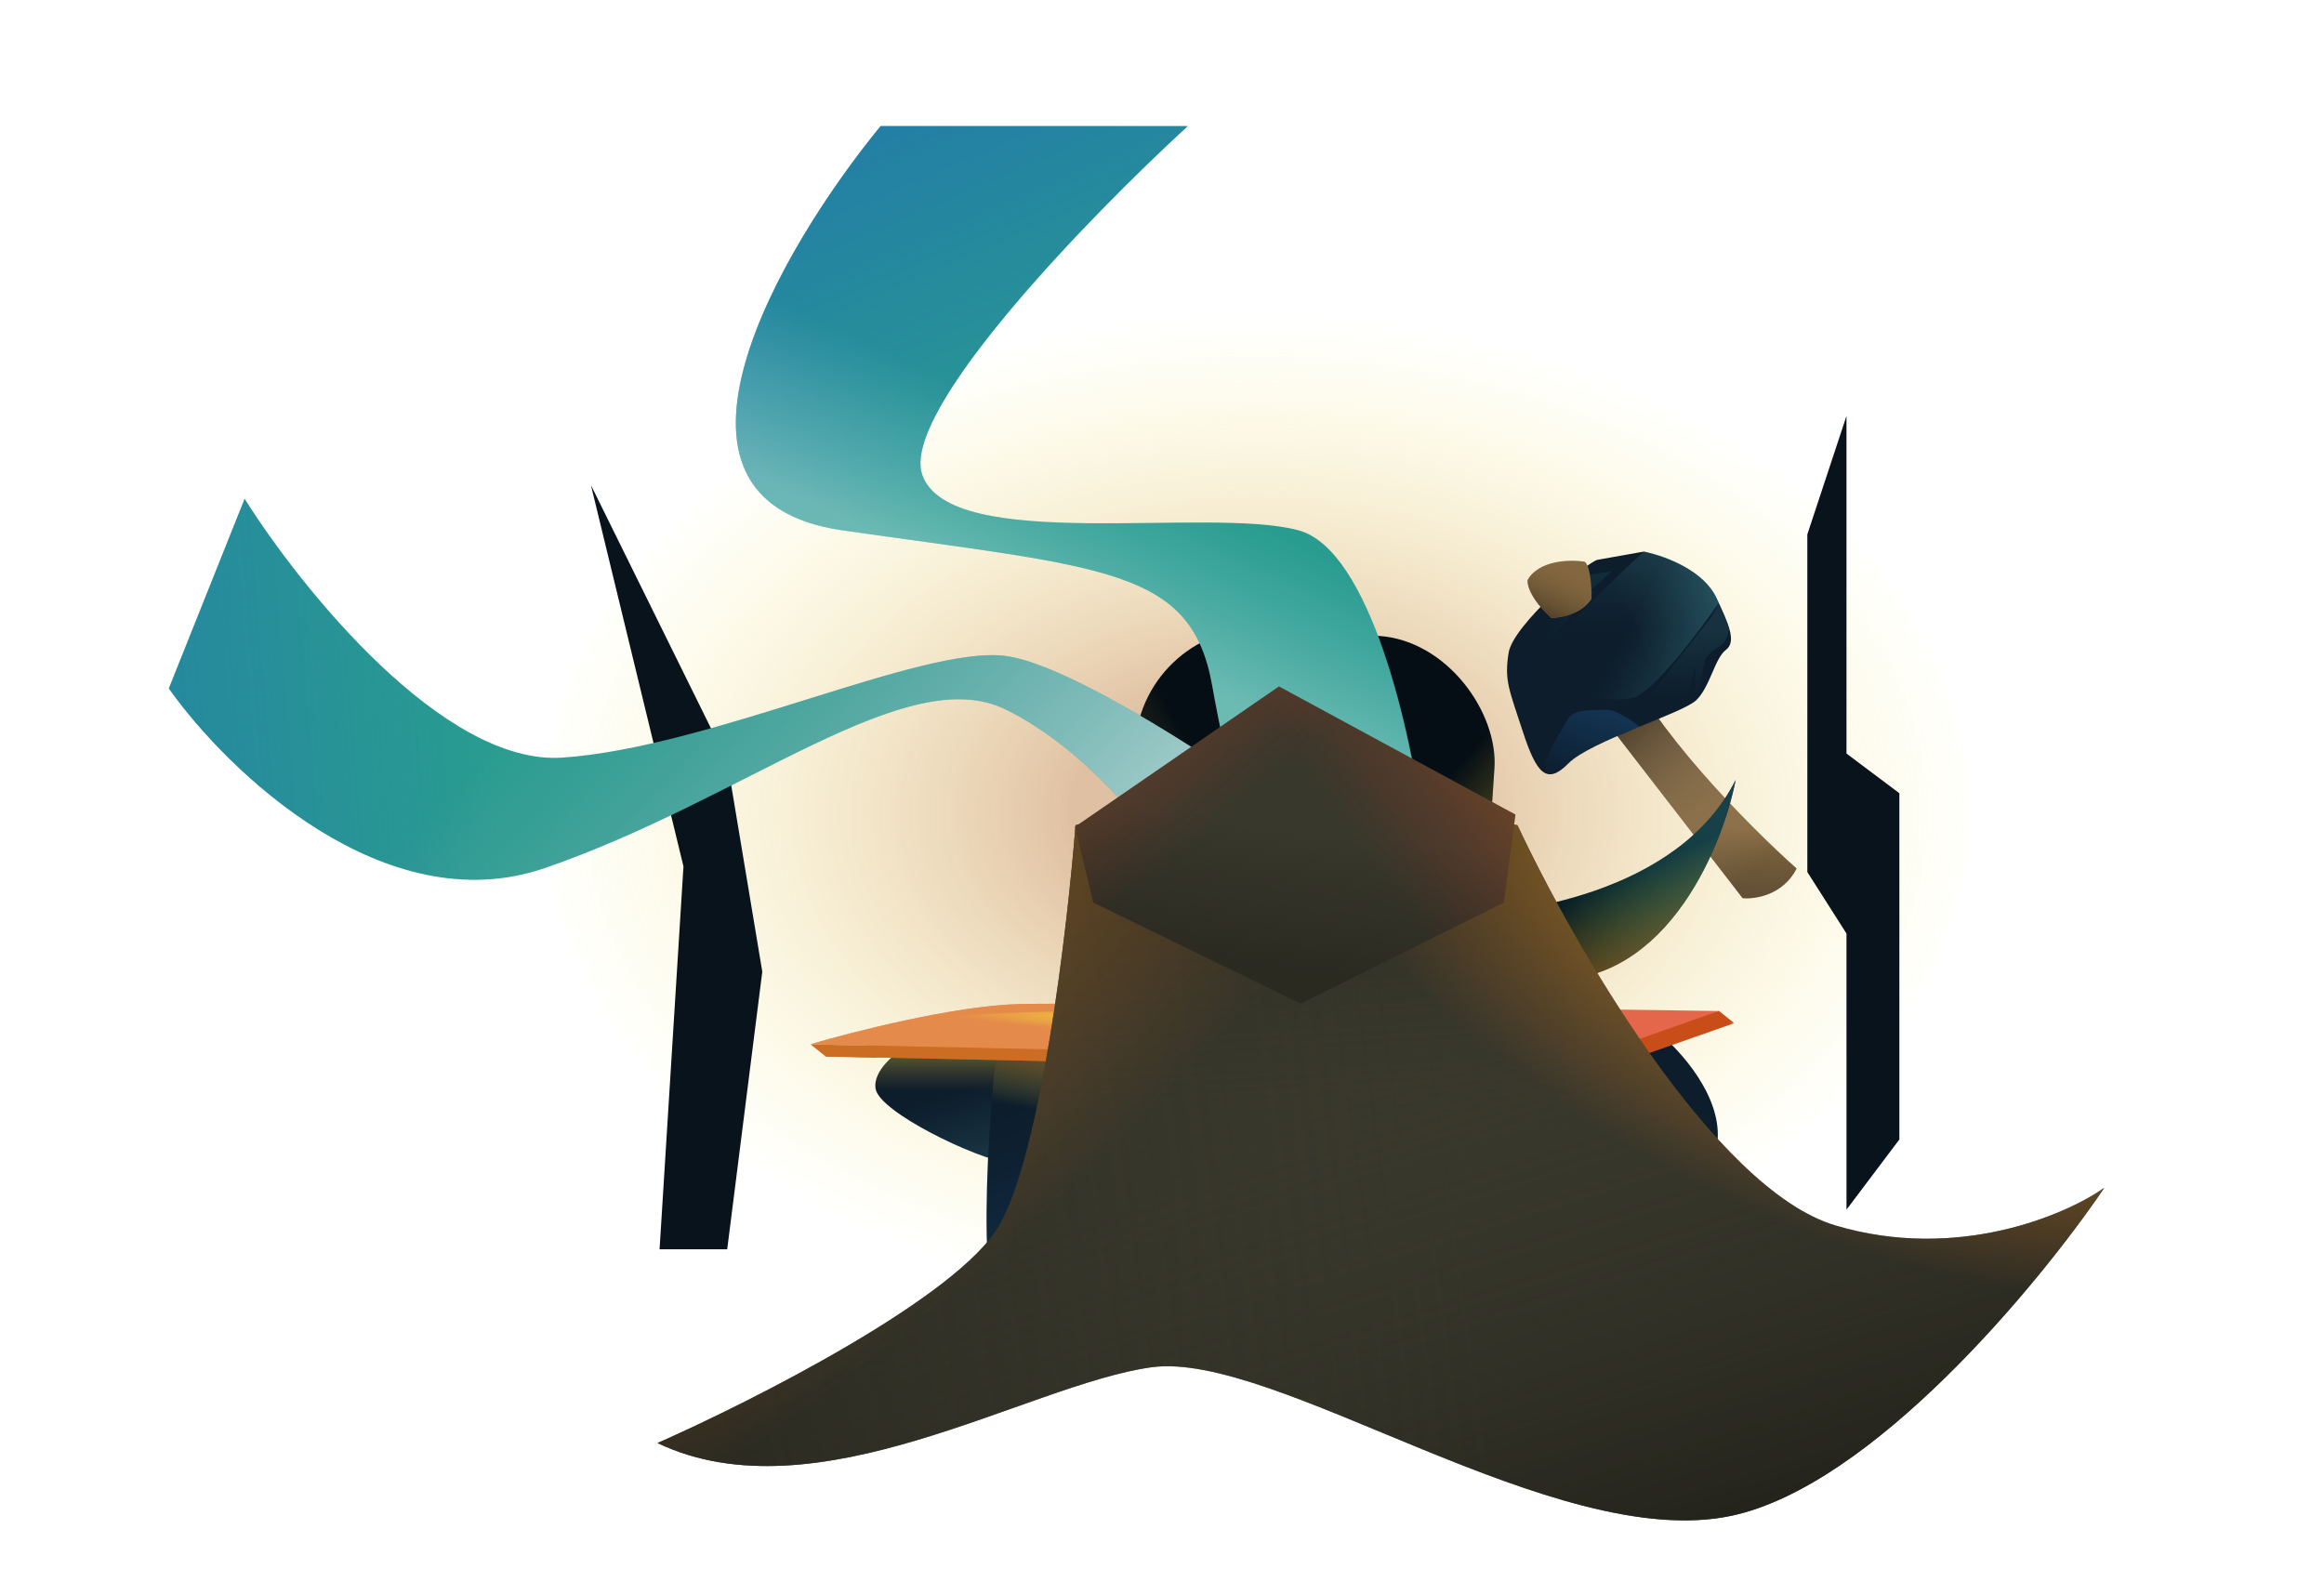 <svg width="2285" height="1568" viewBox="0 0 2285 1568" fill="none" xmlns="http://www.w3.org/2000/svg">
<g filter="url(#filter0_f_525_139)">
<ellipse cx="1235.5" cy="799" rx="700.5" ry="490" fill="url(#paint0_radial_525_139)"/>
</g>
<path d="M672 852L648.5 1228.5H715L749.5 955.5L715 748.5L581 477L672 852Z" fill="#09131C"/>
<path d="M1777 857.5V525.5L1815.5 409V741L1867.5 780V1120.5L1815.5 1189.5V918L1777 857.5Z" fill="#09131C"/>
<path d="M1657.5 1008.5L1653.5 1004.5L1690 994L1705 1006L1657.5 1008.5Z" fill="#C94D18"/>
<path d="M861 1071C857.4 1052.6 882.167 1033.67 895 1026.5H1003.5C1010 1067 1016.6 1147.1 991 1143.5C959 1139 865.5 1094 861 1071Z" fill="#0D1D2C"/>
<path d="M861 1071C857.4 1052.6 882.167 1033.67 895 1026.5H1003.5C1010 1067 1016.6 1147.1 991 1143.5C959 1139 865.5 1094 861 1071Z" fill="url(#paint1_linear_525_139)"/>
<path d="M861 1071C857.4 1052.6 882.167 1033.67 895 1026.5H1003.5C1010 1067 1016.6 1147.1 991 1143.5C959 1139 865.5 1094 861 1071Z" fill="url(#paint2_linear_525_139)"/>
<path d="M1224.39 1139.81C1230.57 1094.4 1188.11 1047.68 1166.11 1030H980.102C968.959 1129.94 957.644 1327.59 1001.53 1318.71C1056.39 1307.61 1216.68 1196.56 1224.39 1139.81Z" fill="#0D1D2C"/>
<path d="M1224.39 1139.81C1230.57 1094.4 1188.11 1047.68 1166.11 1030H980.102C968.959 1129.94 957.644 1327.59 1001.53 1318.71C1056.39 1307.61 1216.68 1196.56 1224.39 1139.81Z" fill="url(#paint3_linear_525_139)"/>
<path d="M1224.39 1139.81C1230.57 1094.4 1188.11 1047.68 1166.11 1030H980.102C968.959 1129.94 957.644 1327.59 1001.53 1318.71C1056.39 1307.61 1216.68 1196.56 1224.39 1139.81Z" fill="url(#paint4_linear_525_139)"/>
<path d="M1688.39 1124.81C1694.57 1079.4 1652.11 1032.68 1630.11 1015H1444.1C1432.96 1114.94 1421.64 1312.59 1465.53 1303.71C1520.39 1292.61 1680.68 1181.56 1688.39 1124.81Z" fill="#0D1D2C"/>
<path d="M1016.13 999.355C953.435 1001.17 853.92 1026.42 812 1038.82L1566.1 1055L1705 1006.17C1501.5 1003.14 1078.82 997.538 1016.13 999.355Z" fill="#C94D18"/>
<path d="M1016.13 999.355C953.435 1001.17 853.92 1026.42 812 1038.82L1566.1 1055L1705 1006.17C1501.5 1003.14 1078.82 997.538 1016.13 999.355Z" fill="url(#paint5_linear_525_139)"/>
<ellipse cx="316.704" cy="15.076" rx="316.704" ry="15.076" transform="matrix(1 0.016 -0.043 0.999 934.31 1001.41)" fill="url(#paint6_radial_525_139)"/>
<path d="M1001.13 987.355C938.435 989.172 838.92 1014.42 797 1026.82L1551.1 1043L1690 994.169C1486.5 991.14 1063.82 985.538 1001.13 987.355Z" fill="#E4674B"/>
<path d="M1001.13 987.355C938.435 989.172 838.92 1014.42 797 1026.82L1551.1 1043L1690 994.169C1486.5 991.14 1063.82 985.538 1001.13 987.355Z" fill="url(#paint7_linear_525_139)"/>
<ellipse cx="316.704" cy="15.076" rx="316.704" ry="15.076" transform="matrix(1 0.016 -0.043 0.999 919.31 989.408)" fill="url(#paint8_radial_525_139)"/>
<path d="M1562.49 687.856L1595.27 644.713C1621.49 713.474 1720.35 812.937 1766.5 854.073C1753.12 880.293 1725.48 884.395 1713.32 883.169L1562.49 687.856Z" fill="#83673F"/>
<path d="M1562.49 687.856L1595.27 644.713C1621.49 713.474 1720.35 812.937 1766.5 854.073C1753.12 880.293 1725.48 884.395 1713.32 883.169L1562.49 687.856Z" fill="url(#paint9_linear_525_139)"/>
<path d="M1562.49 687.856L1595.27 644.713C1621.49 713.474 1720.35 812.937 1766.5 854.073C1753.12 880.293 1725.48 884.395 1713.32 883.169L1562.49 687.856Z" fill="url(#paint10_linear_525_139)"/>
<path d="M1687.64 587.903C1675.67 562.378 1641.28 547.731 1616.34 542.374C1604.62 544.48 1578.93 549.012 1570.83 550.468C1560.7 552.288 1487.64 614.617 1483.31 641.842C1478.98 669.066 1483.56 677.467 1497.23 719.292C1510.89 761.117 1520.89 772.236 1542.21 750.569C1563.53 728.903 1653.95 701.584 1667.62 688.672C1681.29 675.761 1686 647.238 1696.85 639.139C1707.69 631.04 1699.61 613.428 1687.64 587.903Z" fill="#0D1D2C"/>
<path d="M1528.04 634.68C1540.62 613.543 1592.14 564.336 1616.34 542.374C1655.13 548.728 1678.21 572.808 1682.55 579.497C1686.03 584.848 1688.91 590.645 1689.91 592.875C1669.85 622.082 1624.83 681.635 1605.3 686.184C1585.77 690.732 1553.01 684.288 1539.08 680.498C1529.98 670.063 1527.93 645.605 1528.04 634.68Z" fill="url(#paint11_linear_525_139)"/>
<path d="M1528.04 634.68C1540.62 613.543 1592.14 564.336 1616.34 542.374C1655.13 548.728 1678.21 572.808 1682.55 579.497C1686.03 584.848 1688.91 590.645 1689.91 592.875C1669.85 622.082 1624.83 681.635 1605.3 686.184C1585.77 690.732 1553.01 684.288 1539.08 680.498C1529.98 670.063 1527.93 645.605 1528.04 634.68Z" fill="url(#paint12_linear_525_139)"/>
<path d="M1528.04 634.68C1540.62 613.543 1592.14 564.336 1616.34 542.374C1655.13 548.728 1678.21 572.808 1682.55 579.497C1686.03 584.848 1688.91 590.645 1689.91 592.875C1669.85 622.082 1624.83 681.635 1605.3 686.184C1585.77 690.732 1553.01 684.288 1539.08 680.498C1529.98 670.063 1527.93 645.605 1528.04 634.68Z" fill="url(#paint13_linear_525_139)"/>
<path d="M1578.37 697.904C1588.55 697.42 1605.25 708.997 1612.32 714.846C1554.11 736.023 1543.2 749.938 1537.14 755.383C1532.29 759.739 1527.03 761.232 1525.01 761.433C1507.43 757.803 1535.92 718.475 1541.38 707.585C1546.84 696.694 1565.63 698.509 1578.37 697.904Z" fill="url(#paint14_linear_525_139)"/>
<path d="M1584.56 561.771L1559.82 565.45C1549.34 577.379 1526.17 603.911 1517.34 614.613C1508.51 625.315 1501.4 636.017 1498.95 640.031L1524.36 629.663C1529.18 621.904 1555.36 593.878 1567.84 580.835L1561.49 582.841L1584.56 561.771Z" fill="url(#paint15_linear_525_139)"/>
<path d="M1699.95 618.626C1698.07 612.473 1692.48 599.117 1689.91 593.209C1688.58 596.687 1685.34 602.462 1683.89 604.914L1614.66 693.541C1621.62 702.37 1646.77 693.876 1658.48 688.525L1666.84 655.081V682.505C1672.52 678.157 1674.19 656.418 1675.87 650.398C1677.54 644.378 1684.56 639.362 1691.59 635.014C1697.2 631.536 1699.5 622.64 1699.95 618.626Z" fill="url(#paint16_linear_525_139)"/>
<path d="M1564.82 588.927C1555.2 603.858 1534.51 607.59 1525.37 607.59C1504.97 589.214 1501.32 575.049 1502.04 570.263C1513.39 550.547 1544.13 550.084 1558.08 552.318C1563.86 556.529 1564.98 578.478 1564.82 588.927Z" fill="#83673F"/>
<path d="M1564.82 588.927C1555.2 603.858 1534.51 607.59 1525.37 607.59C1504.97 589.214 1501.32 575.049 1502.04 570.263C1513.39 550.547 1544.13 550.084 1558.08 552.318C1563.86 556.529 1564.98 578.478 1564.82 588.927Z" fill="url(#paint17_linear_525_139)"/>
<path d="M1706.5 767C1650.9 878.2 1489.33 902 1415.5 900L1510.5 963C1633.7 976.2 1692.5 837.833 1706.5 767Z" fill="#050E15"/>
<path d="M1706.5 767C1650.9 878.2 1489.33 902 1415.5 900L1510.5 963C1633.7 976.2 1692.5 837.833 1706.5 767Z" fill="url(#paint18_linear_525_139)"/>
<path d="M1706.5 767C1650.9 878.2 1489.33 902 1415.5 900L1510.5 963C1633.7 976.2 1692.5 837.833 1706.5 767Z" fill="url(#paint19_linear_525_139)"/>
<rect x="1124.25" y="609.753" width="354.108" height="317.426" rx="122.206" transform="rotate(3.843 1124.25 609.753)" fill="#050E15"/>
<rect x="1124.25" y="609.753" width="354.108" height="317.426" rx="122.206" transform="rotate(3.843 1124.25 609.753)" fill="url(#paint20_linear_525_139)"/>
<rect x="1124.25" y="609.753" width="354.108" height="317.426" rx="122.206" transform="rotate(3.843 1124.25 609.753)" fill="url(#paint21_linear_525_139)"/>
<path d="M1251 764L1057.5 811.5C1049.5 913.333 1023.3 1134.6 982.5 1205C941.7 1275.4 741.5 1377 646.5 1419C802.5 1493.5 1010 1361.5 1132 1344.5C1254 1327.5 1529.5 1527.5 1702.5 1490.5C1840.9 1460.9 2004.5 1263.17 2069 1168C2030.5 1195.17 1923.7 1240.6 1804.5 1205C1685.3 1169.4 1546.5 927.833 1492 811.5L1251 764Z" fill="#39382C"/>
<path d="M1251 764L1057.5 811.5C1049.5 913.333 1023.3 1134.6 982.5 1205C941.7 1275.4 741.5 1377 646.5 1419C802.5 1493.5 1010 1361.5 1132 1344.5C1254 1327.5 1529.5 1527.5 1702.5 1490.5C1840.9 1460.9 2004.5 1263.17 2069 1168C2030.5 1195.17 1923.7 1240.6 1804.5 1205C1685.3 1169.4 1546.5 927.833 1492 811.5L1251 764Z" fill="url(#paint22_linear_525_139)"/>
<path d="M1251 764L1057.5 811.5C1049.5 913.333 1023.3 1134.6 982.5 1205C941.7 1275.4 741.5 1377 646.5 1419C802.5 1493.5 1010 1361.5 1132 1344.5C1254 1327.5 1529.5 1527.5 1702.5 1490.5C1840.9 1460.9 2004.5 1263.17 2069 1168C2030.5 1195.17 1923.7 1240.6 1804.5 1205C1685.3 1169.4 1546.5 927.833 1492 811.5L1251 764Z" fill="url(#paint23_linear_525_139)"/>
<path d="M1251 764L1057.5 811.5C1049.5 913.333 1023.3 1134.6 982.5 1205C941.7 1275.4 741.5 1377 646.5 1419C802.5 1493.5 1010 1361.5 1132 1344.5C1254 1327.5 1529.5 1527.5 1702.5 1490.5C1840.9 1460.9 2004.5 1263.17 2069 1168C2030.5 1195.17 1923.7 1240.6 1804.5 1205C1685.3 1169.4 1546.5 927.833 1492 811.5L1251 764Z" fill="url(#paint24_linear_525_139)"/>
<path d="M1251 764L1057.5 811.5C1049.5 913.333 1023.3 1134.6 982.5 1205C941.7 1275.4 741.5 1377 646.5 1419C802.5 1493.5 1010 1361.5 1132 1344.5C1254 1327.5 1529.5 1527.5 1702.5 1490.5C1840.9 1460.9 2004.5 1263.17 2069 1168C2030.5 1195.17 1923.7 1240.6 1804.5 1205C1685.3 1169.4 1546.5 927.833 1492 811.5L1251 764Z" fill="url(#paint25_radial_525_139)"/>
<path d="M1251 764L1057.5 811.5C1049.5 913.333 1023.3 1134.6 982.5 1205C941.7 1275.4 741.5 1377 646.5 1419C802.5 1493.5 1010 1361.5 1132 1344.5C1254 1327.5 1529.5 1527.5 1702.5 1490.5C1840.9 1460.9 2004.5 1263.17 2069 1168C2030.5 1195.17 1923.7 1240.6 1804.5 1205C1685.3 1169.4 1546.5 927.833 1492 811.5L1251 764Z" fill="url(#paint26_radial_525_139)"/>
<path d="M988.5 645C1054.1 653.4 1206.83 755.167 1275 805L1154 853.5C1131.33 817.333 1066.5 735.5 988.5 697.5C891 650 733 785.5 536 853.5C378.4 907.9 223.667 758.5 166 677L240.5 490.5C296 578.667 436.2 753 553 745C699 735 906.5 634.5 988.5 645Z" fill="#299C90"/>
<path d="M988.5 645C1054.1 653.4 1206.83 755.167 1275 805L1154 853.5C1131.33 817.333 1066.5 735.5 988.5 697.5C891 650 733 785.5 536 853.5C378.4 907.9 223.667 758.5 166 677L240.5 490.5C296 578.667 436.2 753 553 745C699 735 906.5 634.5 988.5 645Z" fill="url(#paint27_linear_525_139)"/>
<path d="M988.5 645C1054.1 653.4 1206.83 755.167 1275 805L1154 853.5C1131.33 817.333 1066.5 735.5 988.5 697.5C891 650 733 785.5 536 853.5C378.4 907.9 223.667 758.5 166 677L240.5 490.5C296 578.667 436.2 753 553 745C699 735 906.5 634.5 988.5 645Z" fill="url(#paint28_linear_525_139)"/>
<path d="M1276.82 521.5C1347.62 540.7 1387.65 721.833 1398.82 810L1232.32 830.5C1225.65 816.833 1208.22 766.4 1191.82 674C1171.32 558.5 1086.32 558.5 828.317 521.5C621.917 491.9 767.317 244.167 865.817 124H1167.82C1071.65 212.333 884.817 404.6 906.817 467C934.317 545 1188.32 497.5 1276.82 521.5Z" fill="#299C90"/>
<path d="M1276.82 521.5C1347.62 540.7 1387.65 721.833 1398.82 810L1232.32 830.5C1225.65 816.833 1208.22 766.4 1191.82 674C1171.32 558.5 1086.32 558.5 828.317 521.5C621.917 491.9 767.317 244.167 865.817 124H1167.82C1071.65 212.333 884.817 404.6 906.817 467C934.317 545 1188.32 497.5 1276.82 521.5Z" fill="url(#paint29_linear_525_139)"/>
<path d="M1276.82 521.5C1347.62 540.7 1387.65 721.833 1398.82 810L1232.32 830.5C1225.65 816.833 1208.22 766.4 1191.82 674C1171.32 558.5 1086.32 558.5 828.317 521.5C621.917 491.9 767.317 244.167 865.817 124H1167.82C1071.65 212.333 884.817 404.6 906.817 467C934.317 545 1188.32 497.5 1276.82 521.5Z" fill="url(#paint30_linear_525_139)"/>
<path d="M1057 813L1257.5 675L1490 801L1478.5 887.5L1279 987L1075 887.5L1057 813Z" fill="#39382C"/>
<path d="M1057 813L1257.5 675L1490 801L1478.5 887.5L1279 987L1075 887.5L1057 813Z" fill="url(#paint31_linear_525_139)"/>
<path d="M1057 813L1257.5 675L1490 801L1478.5 887.5L1279 987L1075 887.5L1057 813Z" fill="url(#paint32_linear_525_139)"/>
<path d="M1057 813L1257.5 675L1490 801L1478.5 887.5L1279 987L1075 887.5L1057 813Z" fill="url(#paint33_linear_525_139)"/>
<path d="M812 1039L797 1027L851.5 1028L861.5 1040L812 1039Z" fill="#CB6E23"/>
<defs>
<filter id="filter0_f_525_139" x="361" y="135" width="1749" height="1328" filterUnits="userSpaceOnUse" color-interpolation-filters="sRGB">
<feFlood flood-opacity="0" result="BackgroundImageFix"/>
<feBlend mode="normal" in="SourceGraphic" in2="BackgroundImageFix" result="shape"/>
<feGaussianBlur stdDeviation="87" result="effect1_foregroundBlur_525_139"/>
</filter>
<radialGradient id="paint0_radial_525_139" cx="0" cy="0" r="1" gradientUnits="userSpaceOnUse" gradientTransform="translate(1235.5 799) rotate(90) scale(2444.26 3494.3)">
<stop offset="0.052" stop-color="#B86E2A" stop-opacity="0.43"/>
<stop offset="0.205" stop-color="#FFF84F" stop-opacity="0"/>
</radialGradient>
<linearGradient id="paint1_linear_525_139" x1="935" y1="1076.5" x2="1009" y2="1304.5" gradientUnits="userSpaceOnUse">
<stop stop-color="#6BE7F1" stop-opacity="0"/>
<stop offset="1" stop-color="#6BE7F1" stop-opacity="0.41"/>
</linearGradient>
<linearGradient id="paint2_linear_525_139" x1="935" y1="1027" x2="935" y2="1072" gradientUnits="userSpaceOnUse">
<stop stop-color="#FAED30" stop-opacity="0.4"/>
<stop offset="1" stop-color="#FAAA35" stop-opacity="0"/>
</linearGradient>
<linearGradient id="paint3_linear_525_139" x1="1007" y1="1089" x2="1097.5" y2="1319" gradientUnits="userSpaceOnUse">
<stop stop-color="#206DB2" stop-opacity="0"/>
<stop offset="1" stop-color="#206DB2" stop-opacity="0.28"/>
</linearGradient>
<linearGradient id="paint4_linear_525_139" x1="1019.5" y1="1030" x2="999.5" y2="1134.5" gradientUnits="userSpaceOnUse">
<stop stop-color="#E48023" stop-opacity="0.49"/>
<stop offset="0.573" stop-color="#FFEB39" stop-opacity="0"/>
</linearGradient>
<linearGradient id="paint5_linear_525_139" x1="1097.5" y1="1011.34" x2="1238.43" y2="1079.88" gradientUnits="userSpaceOnUse">
<stop stop-color="#CC822B" stop-opacity="0.63"/>
<stop offset="1" stop-color="#E4B04B" stop-opacity="0"/>
</linearGradient>
<radialGradient id="paint6_radial_525_139" cx="0" cy="0" r="1" gradientUnits="userSpaceOnUse" gradientTransform="translate(316.704 15.076) rotate(92.022) scale(15.086 316.65)">
<stop stop-color="#FAED30"/>
<stop offset="1" stop-color="#FAED30" stop-opacity="0"/>
</radialGradient>
<linearGradient id="paint7_linear_525_139" x1="1082.5" y1="999.344" x2="1223.43" y2="1067.88" gradientUnits="userSpaceOnUse">
<stop stop-color="#E49E4B" stop-opacity="0.63"/>
<stop offset="1" stop-color="#E4B04B" stop-opacity="0"/>
</linearGradient>
<radialGradient id="paint8_radial_525_139" cx="0" cy="0" r="1" gradientUnits="userSpaceOnUse" gradientTransform="translate(316.704 15.076) rotate(92.022) scale(15.086 316.65)">
<stop stop-color="#FAED30"/>
<stop offset="1" stop-color="#FAED30" stop-opacity="0"/>
</radialGradient>
<linearGradient id="paint9_linear_525_139" x1="1596.94" y1="693.876" x2="1775.53" y2="889.858" gradientUnits="userSpaceOnUse">
<stop offset="0.081" stop-color="#3D352B" stop-opacity="0.63"/>
<stop offset="0.781" stop-color="#E6C89C" stop-opacity="0"/>
</linearGradient>
<linearGradient id="paint10_linear_525_139" x1="1766.17" y1="1043.03" x2="1788.91" y2="638.693" gradientUnits="userSpaceOnUse">
<stop offset="0.259" stop-color="#3D352B" stop-opacity="0.63"/>
<stop offset="0.554" stop-color="#050E15" stop-opacity="0"/>
</linearGradient>
<linearGradient id="paint11_linear_525_139" x1="1608.98" y1="369.468" x2="1608.98" y2="747.052" gradientUnits="userSpaceOnUse">
<stop stop-color="#6BE7F1" stop-opacity="0.32"/>
<stop offset="0.656" stop-color="#6BE7F1" stop-opacity="0"/>
</linearGradient>
<linearGradient id="paint12_linear_525_139" x1="2001.61" y1="542.708" x2="1500.28" y2="781.165" gradientUnits="userSpaceOnUse">
<stop offset="0.141" stop-color="#6BE7F1" stop-opacity="0.32"/>
<stop offset="0.705" stop-color="#6BE7F1" stop-opacity="0"/>
</linearGradient>
<linearGradient id="paint13_linear_525_139" x1="2023.35" y1="808.923" x2="1413.33" y2="515.619" gradientUnits="userSpaceOnUse">
<stop offset="0.141" stop-color="#6BE7F1" stop-opacity="0.76"/>
<stop offset="0.684" stop-color="#6BE7F1" stop-opacity="0"/>
</linearGradient>
<linearGradient id="paint14_linear_525_139" x1="1575.94" y1="697.299" x2="1549.97" y2="773.568" gradientUnits="userSpaceOnUse">
<stop stop-color="#206DB2" stop-opacity="0.29"/>
<stop offset="1" stop-color="#206DB2" stop-opacity="0"/>
</linearGradient>
<linearGradient id="paint15_linear_525_139" x1="1706.97" y1="588.192" x2="1433.06" y2="636.352" gradientUnits="userSpaceOnUse">
<stop offset="0.315" stop-color="#2BA597" stop-opacity="0.19"/>
<stop offset="0.677" stop-color="#2BA597" stop-opacity="0"/>
</linearGradient>
<linearGradient id="paint16_linear_525_139" x1="1636.07" y1="535.351" x2="1632.39" y2="773.138" gradientUnits="userSpaceOnUse">
<stop offset="0.35" stop-color="#6BE7F1" stop-opacity="0.1"/>
<stop offset="0.625" stop-color="#6BE7F1" stop-opacity="0"/>
</linearGradient>
<linearGradient id="paint17_linear_525_139" x1="1536.4" y1="611.604" x2="1558.48" y2="563.779" gradientUnits="userSpaceOnUse">
<stop stop-color="#54432A"/>
<stop offset="1" stop-color="#83673F" stop-opacity="0"/>
</linearGradient>
<linearGradient id="paint18_linear_525_139" x1="1744.5" y1="711" x2="1547" y2="949" gradientUnits="userSpaceOnUse">
<stop stop-color="#1C344B"/>
<stop offset="1" stop-color="#2BA597" stop-opacity="0"/>
</linearGradient>
<linearGradient id="paint19_linear_525_139" x1="1735" y1="1146.5" x2="1522" y2="681.5" gradientUnits="userSpaceOnUse">
<stop offset="0.207" stop-color="#FA3030"/>
<stop offset="0.617" stop-color="#FAED30" stop-opacity="0"/>
</linearGradient>
<linearGradient id="paint20_linear_525_139" x1="1510.16" y1="1076.69" x2="1301.98" y2="924.296" gradientUnits="userSpaceOnUse">
<stop stop-color="#FAD232"/>
<stop offset="1" stop-color="#FAD232" stop-opacity="0"/>
</linearGradient>
<linearGradient id="paint21_linear_525_139" x1="992.964" y1="1120.95" x2="1301.98" y2="924.296" gradientUnits="userSpaceOnUse">
<stop stop-color="#FAD232"/>
<stop offset="1" stop-color="#FAD232" stop-opacity="0"/>
</linearGradient>
<linearGradient id="paint22_linear_525_139" x1="1398.5" y1="764" x2="1765" y2="1933" gradientUnits="userSpaceOnUse">
<stop offset="0.206" stop-color="#39382C" stop-opacity="0"/>
<stop offset="0.706" stop-color="#1D1D17"/>
</linearGradient>
<linearGradient id="paint23_linear_525_139" x1="1398.5" y1="764" x2="98" y2="945" gradientUnits="userSpaceOnUse">
<stop stop-color="#39382C" stop-opacity="0"/>
<stop offset="0.866" stop-color="#1D1D17"/>
</linearGradient>
<linearGradient id="paint24_linear_525_139" x1="1269.5" y1="1130" x2="1208" y2="198.5" gradientUnits="userSpaceOnUse">
<stop stop-color="#39382C" stop-opacity="0"/>
<stop offset="0.473" stop-color="#1D1D17"/>
</linearGradient>
<radialGradient id="paint25_radial_525_139" cx="0" cy="0" r="1" gradientUnits="userSpaceOnUse" gradientTransform="translate(1844.5 879) rotate(114.854) scale(584.098 1136.51)">
<stop stop-color="#B0A327"/>
<stop offset="0.569" stop-color="#DC6E1E" stop-opacity="0"/>
</radialGradient>
<radialGradient id="paint26_radial_525_139" cx="0" cy="0" r="1" gradientUnits="userSpaceOnUse" gradientTransform="translate(646 537.5) rotate(42.442) scale(1291.4 2512.76)">
<stop stop-color="#B0A327"/>
<stop offset="0.569" stop-color="#DC6E1E" stop-opacity="0"/>
</radialGradient>
<linearGradient id="paint27_linear_525_139" x1="-265.5" y1="930" x2="493" y2="865" gradientUnits="userSpaceOnUse">
<stop stop-color="#206DB2"/>
<stop offset="1" stop-color="#206DB2" stop-opacity="0"/>
</linearGradient>
<linearGradient id="paint28_linear_525_139" x1="1110.5" y1="1220.5" x2="536" y2="678" gradientUnits="userSpaceOnUse">
<stop stop-color="white"/>
<stop offset="1" stop-color="#A4B2BE" stop-opacity="0"/>
</linearGradient>
<linearGradient id="paint29_linear_525_139" x1="853.5" y1="-229" x2="1138" y2="431" gradientUnits="userSpaceOnUse">
<stop offset="0.134" stop-color="#206DB2"/>
<stop offset="1" stop-color="#206DB2" stop-opacity="0"/>
</linearGradient>
<linearGradient id="paint30_linear_525_139" x1="992" y1="686.5" x2="1101.5" y2="453" gradientUnits="userSpaceOnUse">
<stop offset="0.355" stop-color="white" stop-opacity="0.31"/>
<stop offset="1" stop-color="#D2EAFF" stop-opacity="0"/>
</linearGradient>
<linearGradient id="paint31_linear_525_139" x1="1273" y1="956.5" x2="1291.5" y2="815.5" gradientUnits="userSpaceOnUse">
<stop stop-color="#2B2A21"/>
<stop offset="1" stop-color="#2B2A21" stop-opacity="0"/>
</linearGradient>
<linearGradient id="paint32_linear_525_139" x1="884.5" y1="393" x2="1221" y2="788" gradientUnits="userSpaceOnUse">
<stop stop-color="#FFEB00"/>
<stop offset="1" stop-color="#CB2929" stop-opacity="0"/>
</linearGradient>
<linearGradient id="paint33_linear_525_139" x1="1744" y1="531.5" x2="1337" y2="831" gradientUnits="userSpaceOnUse">
<stop stop-color="#FFEB00"/>
<stop offset="1" stop-color="#CB2929" stop-opacity="0"/>
</linearGradient>
</defs>
</svg>

